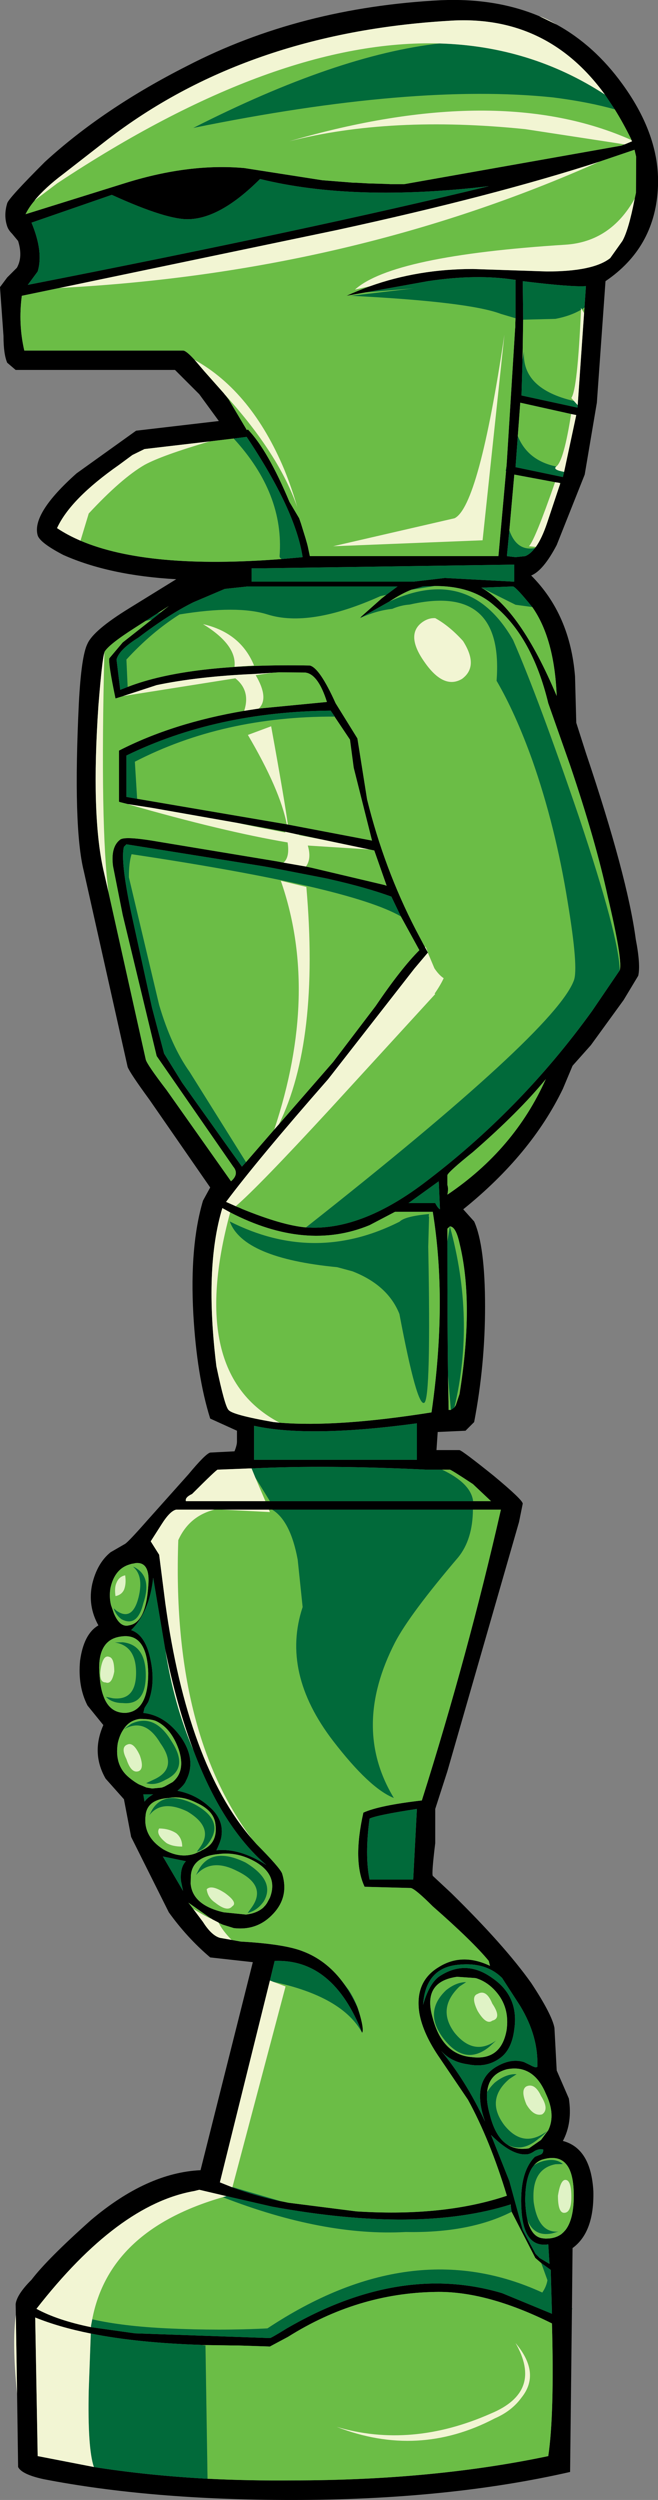 <?xml version="1.0" encoding="UTF-8" standalone="no"?>
<svg xmlns:xlink="http://www.w3.org/1999/xlink" height="606.85px" width="159.8px" xmlns="http://www.w3.org/2000/svg">
  <rect width="100%" height="100%" fill="#808080" stroke="none"/>
  <g transform="matrix(1.0, 0.0, 0.0, 1.0, 79.9, 303.4)">
    <path d="M51.0 -299.5 L55.25 -297.45 Q64.45 -292.4 71.25 -283.0 80.7 -270.0 79.85 -257.3 78.95 -243.15 67.15 -235.15 L65.05 -205.65 62.1 -188.2 55.3 -171.1 Q52.05 -164.9 49.1 -163.7 58.55 -154.25 59.75 -139.2 L60.05 -127.95 62.4 -120.6 Q72.45 -90.75 74.5 -75.4 75.7 -69.2 75.1 -66.55 L71.55 -60.65 63.6 -49.7 59.15 -44.7 56.8 -39.1 Q49.1 -23.15 32.6 -9.85 L35.25 -6.9 Q37.9 -1.0 37.9 13.75 37.9 27.95 35.25 41.8 L33.15 43.9 26.4 44.2 26.1 48.6 31.7 48.6 Q32.6 48.9 39.95 54.8 47.05 60.7 47.05 61.6 L46.15 66.05 28.75 126.55 25.8 135.7 25.8 144.0 Q24.9 151.35 25.2 151.95 L29.65 156.1 Q42.6 168.8 49.1 177.95 54.15 185.6 54.75 188.85 L55.3 199.2 58.25 206.0 Q59.15 211.9 56.8 216.3 63.6 218.1 64.2 228.45 64.45 238.45 59.15 242.3 L59.0 256.95 59.0 257.15 58.55 296.65 Q28.75 303.45 -9.05 303.45 -43.3 303.45 -69.3 298.4 -74.6 297.25 -75.5 295.45 L-75.75 277.65 -76.05 258.55 -76.05 258.45 -76.1 255.9 Q-75.8 253.55 -72.25 250.0 -68.4 244.95 -57.8 235.5 -44.2 224.0 -31.2 223.4 L-18.5 172.9 -28.85 171.75 Q-34.45 167.0 -38.9 160.8 L-48.05 142.5 -49.8 133.35 -54.25 128.35 Q-57.8 122.15 -54.8 115.35 L-58.65 110.6 Q-61.05 105.9 -60.45 99.7 -59.55 93.2 -56.0 91.15 -58.65 86.4 -57.5 81.1 -56.3 76.05 -53.05 73.4 L-49.5 71.35 Q-48.6 70.75 -44.2 65.75 L-34.15 54.5 Q-30.0 49.5 -28.85 49.2 L-22.95 48.9 Q-22.35 47.4 -22.35 46.55 L-22.35 43.9 -28.85 40.95 Q-32.1 30.6 -32.95 15.55 -33.85 -1.0 -30.6 -11.95 L-28.85 -15.15 -43.6 -36.45 Q-48.35 -42.95 -48.9 -44.4 L-59.55 -91.95 Q-62.2 -102.6 -60.75 -132.7 -60.15 -144.2 -58.65 -147.15 -57.2 -150.4 -48.6 -155.7 L-37.1 -162.8 Q-53.35 -163.7 -64.55 -168.7 -70.2 -171.65 -70.75 -173.45 -72.25 -178.75 -61.3 -188.5 L-46.85 -198.85 -26.75 -201.2 -31.5 -207.7 -37.4 -213.6 -76.1 -213.6 -78.15 -215.35 Q-79.05 -217.45 -79.05 -221.85 L-79.9 -233.7 -78.15 -236.05 -75.8 -238.4 Q-74.3 -241.05 -75.5 -244.9 L-76.95 -246.65 Q-77.85 -247.55 -78.15 -248.45 -79.05 -251.1 -78.15 -254.05 -77.85 -255.25 -69.0 -264.1 -54.8 -277.1 -34.45 -287.4 -7.0 -301.6 27.25 -303.35 40.5 -303.9 51.0 -299.5 M69.4 -276.85 L67.0 -280.45 Q52.8 -300.0 29.05 -298.35 -20.3 -295.4 -53.95 -269.4 L-64.55 -261.15 Q-68.95 -257.85 -71.5 -254.75 L-71.5 -254.7 Q-72.9 -253.05 -73.7 -251.4 L-49.2 -259.05 Q-33.85 -263.8 -20.55 -262.6 L-1.65 -259.65 5.9 -259.05 6.45 -259.05 10.05 -258.85 10.6 -258.85 13.85 -258.75 14.9 -258.7 17.85 -258.7 18.3 -258.7 71.0 -268.05 71.75 -268.35 71.8 -268.35 73.6 -269.1 73.45 -269.4 73.35 -269.7 Q71.45 -273.55 69.4 -276.85 M74.25 -255.2 L74.55 -256.6 74.6 -265.35 74.2 -267.05 65.65 -264.15 Q40.05 -255.85 1.85 -247.55 L-65.45 -233.5 -74.6 -231.6 Q-75.5 -224.8 -74.0 -218.3 L-35.35 -218.3 Q-34.55 -218.15 -32.65 -216.05 L-30.3 -213.3 -25.6 -208.0 -25.2 -207.5 -25.1 -207.4 -24.35 -206.4 -19.95 -199.0 -19.7 -199.15 Q-14.85 -194.1 -9.6 -181.55 L-7.25 -177.6 -6.8 -176.3 -5.7 -172.75 -5.3 -171.35 -5.15 -170.75 -4.65 -168.4 41.15 -168.4 43.0 -189.05 43.1 -190.25 43.1 -190.1 43.2 -191.5 45.2 -223.6 45.25 -224.05 45.25 -225.0 45.3 -226.15 45.3 -235.35 45.3 -235.45 Q35.85 -236.95 24.0 -235.15 L9.05 -232.45 4.25 -231.6 Q7.0 -232.85 9.9 -233.9 21.65 -238.1 34.95 -238.1 L52.95 -237.5 Q64.2 -237.5 68.3 -240.75 L71.25 -244.9 Q72.75 -247.55 74.2 -254.95 L74.25 -255.2 M60.4 -205.05 L61.95 -227.4 62.05 -228.75 62.4 -233.95 Q58.85 -233.7 47.05 -235.15 L47.15 -225.8 47.0 -216.05 46.75 -207.4 60.35 -204.45 60.4 -205.05 M57.1 -188.85 L60.05 -202.65 58.8 -202.9 46.45 -205.65 45.85 -197.55 45.3 -190.0 56.8 -187.6 57.1 -188.85 M55.9 -186.2 L54.9 -186.35 45.0 -188.2 43.8 -174.65 43.2 -168.4 45.3 -168.15 47.65 -168.4 Q48.9 -168.9 50.0 -170.35 L50.25 -170.65 Q51.7 -172.7 52.95 -176.4 L56.15 -186.0 56.2 -186.15 55.9 -186.2 M41.85 -166.3 L-16.4 -165.45 -17.2 -165.45 -18.8 -165.45 -18.8 -162.2 20.45 -162.2 28.15 -163.1 45.0 -162.2 45.0 -166.35 41.85 -166.3 M37.0 -160.75 Q46.45 -155.45 55.3 -134.45 54.75 -148.35 49.4 -156.0 L49.35 -156.05 Q45.55 -160.75 44.7 -161.05 L37.0 -160.75 M7.5 -153.35 L7.6 -153.45 7.65 -153.5 7.75 -153.6 7.8 -153.7 12.75 -158.1 13.9 -159.0 16.65 -161.05 -19.7 -161.05 -25.3 -160.45 -32.95 -157.2 Q-38.9 -154.25 -46.25 -148.65 -51.0 -145.7 -51.6 -143.3 L-50.7 -135.95 -48.9 -136.65 Q-34.1 -142.4 -4.65 -141.85 -2.25 -141.25 1.6 -132.7 L6.9 -124.15 9.25 -109.35 Q13.4 -92.55 21.05 -77.75 L23.35 -73.4 24.0 -72.2 24.0 -72.15 20.75 -68.3 -0.2 -41.45 Q-17.3 -21.95 -25.0 -11.65 L-22.65 -10.6 -22.45 -10.5 -21.8 -10.25 -21.35 -10.05 -21.15 -9.95 Q-11.35 -5.95 -5.6 -5.45 L-5.5 -5.45 Q7.5 -4.55 22.85 -16.05 46.45 -33.8 63.9 -58.0 L70.6 -67.85 70.65 -68.05 Q71.25 -70.7 67.7 -85.75 64.75 -99.35 58.55 -117.65 L53.25 -132.7 Q49.4 -148.65 40.25 -156.3 34.85 -161.2 25.65 -161.15 L22.85 -161.05 20.0 -160.25 Q17.6 -159.3 14.85 -157.5 L14.6 -157.35 7.5 -153.35 M1.35 -129.45 L1.4 -129.45 0.4 -130.9 Q-27.35 -130.65 -49.2 -120.0 L-49.2 -109.95 -46.6 -109.5 -10.25 -103.3 -10.0 -103.25 10.45 -99.35 6.0 -117.05 5.1 -123.85 1.35 -129.45 M17.45 -80.95 L15.15 -85.75 Q8.95 -88.0 0.3 -89.95 L-0.1 -90.05 -1.05 -90.25 -13.9 -92.75 -16.15 -93.15 -49.2 -98.45 -49.8 -97.85 Q-50.7 -94.6 -48.05 -81.9 L-43.0 -58.85 -40.05 -47.65 -35.65 -40.55 -21.15 -20.2 -20.15 -21.3 -13.3 -29.2 -12.15 -30.5 1.0 -45.6 11.3 -59.15 Q17.5 -68.3 21.95 -72.75 L17.45 -80.95 M-5.6 -93.05 L-4.2 -92.75 13.35 -88.6 13.55 -88.55 13.8 -88.45 14.0 -88.4 11.0 -96.95 9.8 -97.2 -1.9 -99.65 -7.5 -100.85 -7.45 -100.8 -10.65 -101.5 -22.3 -103.65 -43.0 -107.3 -48.8 -108.2 -50.8 -108.7 -51.0 -108.8 -51.0 -121.2 Q-37.95 -127.9 -20.6 -130.85 L-17.05 -131.4 -0.5 -133.0 Q-2.55 -139.5 -5.5 -140.1 L-5.55 -140.1 -5.7 -140.15 -12.15 -140.2 -13.75 -140.1 -13.65 -140.1 -18.2 -139.8 Q-31.8 -139.2 -41.85 -137.1 L-49.95 -134.45 -49.9 -134.45 -51.85 -133.85 Q-53.65 -142.45 -53.35 -143.6 L-50.1 -147.45 -43.05 -153.0 -40.7 -154.85 -40.75 -154.85 -38.9 -156.3 -41.75 -154.45 -44.5 -152.7 -47.15 -151.0 Q-53.65 -146.85 -54.55 -145.1 L-54.55 -145.0 Q-55.1 -143.35 -56.0 -132.1 -57.8 -105.8 -54.8 -92.25 L-53.55 -86.8 -44.5 -46.2 Q-44.2 -45.0 -39.45 -38.8 L-23.8 -16.65 Q-21.75 -18.4 -23.25 -20.2 L-41.85 -47.05 -50.1 -81.3 -52.45 -93.15 Q-53.05 -97.85 -50.7 -99.6 -49.5 -100.5 -41.25 -99.05 L-12.6 -94.3 -11.05 -94.0 -5.6 -93.05 M-12.0 41.95 Q1.95 43.1 24.9 39.45 28.75 12.6 25.2 -9.25 L16.05 -9.25 9.85 -6.0 Q-5.6 0.4 -24.0 -9.1 L-25.9 -10.15 Q-30.3 4.3 -27.35 28.25 -25.3 38.0 -24.4 38.85 -23.5 40.05 -13.5 41.8 L-12.0 41.95 M28.75 -13.4 Q45.0 -24.35 52.65 -41.45 46.15 -33.5 34.95 -23.75 29.05 -19.0 28.75 -18.15 L28.75 -15.75 Q29.05 -14.9 28.75 -13.4 M26.95 -9.85 L26.65 -16.65 19.3 -11.35 25.8 -11.35 Q26.4 -10.15 26.95 -9.85 M29.35 -5.7 L28.75 -5.15 28.75 -2.05 Q28.75 20.05 28.9 30.4 L28.9 30.55 29.05 38.45 29.05 38.85 29.6 38.85 30.45 38.25 30.8 37.7 31.7 35.0 Q35.25 12.9 31.7 -1.6 30.8 -5.7 29.35 -5.7 M-13.8 63.05 L-14.6 63.05 -26.05 63.05 -27.8 63.05 -37.1 63.05 Q-38.6 63.35 -40.65 66.6 L-43.3 70.75 -41.25 74.0 -39.75 85.8 Q-34.35 124.8 -18.75 142.95 L-18.35 143.4 -17.6 144.25 Q-12.0 149.9 -11.4 151.35 -9.65 156.95 -13.5 161.1 -17.3 165.25 -22.95 164.65 L-23.05 164.65 -25.8 163.8 -26.8 163.35 -26.8 163.3 -28.35 162.5 -28.4 162.45 -29.05 162.05 -34.15 158.45 -33.0 159.95 -30.6 163.15 Q-28.55 166.4 -26.5 167.0 L-23.65 167.5 -21.45 167.9 Q-10.85 168.5 -6.4 170.25 -0.8 172.35 3.15 177.5 5.25 180.25 6.9 183.85 L7.6 186.05 Q8.5 189.35 8.05 190.05 1.0 172.05 -13.2 172.6 L-14.35 177.35 -26.5 226.35 -23.5 227.55 Q-17.95 229.6 -11.45 231.0 L-11.8 230.9 -9.85 231.3 6.65 233.4 7.5 233.45 Q28.15 234.65 43.2 229.6 39.1 216.05 33.75 206.3 L26.95 196.25 Q22.85 190.35 21.95 185.3 20.75 177.65 26.65 174.1 32.3 170.55 39.1 173.8 L38.8 172.6 Q34.95 167.9 25.2 159.35 21.05 155.2 19.9 154.9 L8.65 154.6 Q5.7 148.4 8.35 136.6 12.2 134.85 22.55 133.65 33.75 98.2 41.75 63.05 L34.95 63.05 -13.8 63.05 M27.45 53.35 L23.7 53.35 Q-0.7 52.15 -18.8 53.05 L-19.4 53.05 -27.05 53.35 Q-27.35 53.35 -33.25 59.25 -35.05 60.1 -34.75 61.0 L-15.45 61.0 -14.35 61.0 35.0 61.0 39.35 61.0 34.95 56.85 Q29.65 53.35 29.35 53.35 L27.45 53.35 M21.35 42.1 Q-4.9 45.65 -18.2 42.7 L-18.2 50.95 21.35 50.95 21.35 42.1 M9.85 138.05 Q8.65 146.95 9.85 152.85 L20.45 152.85 21.35 135.7 Q11.6 137.2 9.85 138.05 M35.45 176.75 L31.1 176.45 Q22.55 177.65 25.2 186.5 27.55 195.35 34.65 195.95 41.85 196.85 43.15 189.3 L43.15 189.25 43.2 188.85 Q43.8 183.25 39.95 179.4 38.1 177.55 35.75 176.8 L35.45 176.75 M26.65 176.45 Q33.15 172.05 39.65 176.75 46.15 181.2 45.0 189.15 44.4 194.2 41.45 196.25 38.2 198.6 33.75 197.7 29.65 197.15 27.25 194.45 33.15 201.55 37.9 211.6 34.35 201.55 41.15 198.0 44.4 196.25 47.35 197.15 L49.1 198.0 49.25 198.1 50.0 198.4 50.4 198.4 50.6 198.3 Q50.9 190.95 46.45 183.55 L42.05 176.75 Q38.2 172.9 31.7 173.5 23.45 174.1 22.85 183.25 24.3 178.25 26.65 176.45 M43.4 217.25 Q45.2 218.35 47.55 218.2 L47.75 218.2 47.8 218.2 48.55 218.1 51.5 216.05 53.25 213.7 Q55.1 209.9 52.65 204.8 50.85 200.5 47.8 199.25 45.8 198.4 43.2 198.9 38.8 200.05 38.4 204.45 38.15 206.8 39.1 210.1 40.45 215.4 43.4 217.25 M47.95 219.55 Q44.4 219.85 39.35 214.85 L43.8 226.05 47.05 237.9 50.15 243.7 51.05 244.6 51.05 244.65 53.55 246.15 53.25 241.4 Q47.35 242.3 46.75 233.15 46.15 224.0 50.0 220.15 L51.5 219.55 Q52.05 219.25 52.05 218.4 51.2 218.1 50.0 218.7 48.8 219.55 47.95 219.55 M48.2 235.5 Q49.25 239.75 52.05 239.95 L52.5 240.0 52.7 240.0 52.8 240.0 Q54.95 240.0 56.45 238.9 L56.95 238.45 57.45 237.9 Q59.45 235.3 59.45 229.6 59.45 224.25 57.7 222.05 55.85 219.7 52.05 220.75 50.7 221.1 49.75 222.25 47.65 224.7 47.65 230.8 47.75 233.55 48.2 235.5 M44.15 232.1 L44.1 231.8 44.1 231.7 44.0 231.75 Q21.85 238.75 -13.8 232.25 L-24.9 229.7 -31.5 228.15 -32.7 228.45 Q-51.3 231.7 -71.05 257.05 -65.9 259.85 -57.8 261.5 L-47.15 263.0 -14.35 264.15 Q-14.05 264.15 -10.25 261.8 17.25 245.85 42.05 253.25 L54.15 258.25 53.85 247.6 51.55 245.95 50.1 244.7 44.35 233.5 44.15 232.1 M-29.5 298.3 Q-19.5 298.8 -8.75 298.7 25.2 298.7 53.25 292.8 54.75 282.75 54.15 260.6 38.2 252.65 25.8 252.95 6.9 253.25 -9.95 263.85 L-14.35 266.2 -22.05 265.95 -22.5 265.95 -23.1 265.95 -29.55 265.85 -31.0 265.85 -31.15 265.8 Q-46.6 265.3 -57.85 263.05 -65.6 261.5 -71.35 259.15 L-70.75 292.8 -57.1 295.45 Q-44.15 297.5 -29.5 298.3 M-33.85 -250.2 Q-39.15 -249.9 -52.75 -256.1 L-72.25 -249.35 Q-69.3 -242.25 -70.75 -237.5 L-73.15 -234.25 Q-3.75 -247.85 38.8 -258.2 6.0 -254.35 -16.75 -259.95 -26.2 -250.5 -33.85 -250.2 M-23.15 -196.95 L-29.0 -196.25 -44.8 -194.4 -47.75 -192.95 -51.0 -190.55 Q-62.8 -182.3 -66.05 -175.2 -63.5 -173.5 -60.35 -172.15 -43.95 -165.15 -11.45 -167.7 L-6.4 -168.15 Q-8.15 -179.65 -20.0 -197.35 L-23.15 -196.95 M-48.4 76.35 Q-52.0 77.4 -53.05 81.95 -53.45 84.05 -52.95 86.2 L-52.2 88.35 -52.15 88.45 Q-50.7 91.7 -48.6 91.15 -44.5 90.55 -43.9 81.7 -43.3 75.5 -47.15 76.05 L-47.25 76.1 -47.9 76.2 -48.4 76.35 M-39.8 96.85 L-42.7 79.6 Q-43.6 87.9 -48.05 92.3 -44.5 93.5 -43.3 99.7 -42.15 105.3 -43.9 109.75 L-44.8 111.2 -45.1 112.4 Q-39.75 113.0 -35.95 118.3 -32.1 123.9 -34.75 128.9 -35.05 129.8 -36.8 131.3 -32.4 132.15 -29.15 135.1 -25.3 138.35 -26.2 142.8 -26.5 144.0 -27.35 145.75 -21.75 145.15 -15.25 149.3 -25.95 140.05 -32.95 121.4 -37.0 110.65 -39.8 96.85 M-53.7 95.2 Q-56.3 97.5 -55.7 103.55 -55.5 106.35 -54.8 108.25 -53.35 112.4 -49.5 112.4 -43.9 112.1 -43.9 102.65 -44.2 93.2 -50.1 93.8 -52.35 94.0 -53.7 95.2 M-38.9 133.05 Q-43.9 133.35 -44.5 136.9 L-44.6 137.85 Q-44.9 142.5 -40.35 145.45 -36.25 147.85 -32.55 146.55 L-31.1 145.9 -30.9 145.75 Q-26.75 144.0 -27.65 138.95 -28.25 136.0 -32.1 134.25 -35.65 132.45 -38.9 133.05 M-39.9 130.25 L-38.0 129.2 Q-34.75 126.55 -36.5 121.25 -38.3 116.2 -41.85 114.45 -43.0 113.85 -45.95 113.85 -48.55 114.2 -49.95 116.45 -50.85 117.75 -51.3 119.75 -52.15 125.1 -48.6 128.05 -47.35 129.1 -46.15 129.75 L-44.35 130.5 -42.95 130.75 -40.8 130.55 -40.55 130.5 -40.4 130.45 -39.9 130.25 M-40.35 147.25 L-35.45 155.6 -35.95 153.15 Q-36.2 149.9 -34.75 148.4 L-40.35 147.25 M-42.7 132.15 L-45.1 132.15 -44.8 133.95 Q-44.2 133.05 -42.7 132.15 M-15.4 159.05 L-15.05 158.55 -14.35 157.25 Q-12.3 151.95 -17.6 148.7 -22.05 146.05 -26.75 146.65 -33.25 147.25 -33.55 151.95 L-33.6 153.85 Q-33.15 159.05 -25.6 160.8 L-20.15 161.35 Q-17.6 161.05 -16.0 159.7 L-15.4 159.05" fill="#000000" fill-rule="evenodd" stroke="none"/>
    <path d="M26.9 -292.85 Q2.0 -290.1 -32.95 -272.35 20.75 -283.3 54.45 -279.75 63.05 -278.65 69.4 -276.85 71.45 -273.55 73.35 -269.7 L73.45 -269.4 Q41.05 -283.85 -9.65 -269.1 15.0 -275.4 47.65 -272.05 L68.9 -268.8 71.75 -268.35 71.0 -268.05 18.3 -258.7 17.85 -258.7 14.9 -258.7 13.85 -258.75 10.6 -258.85 10.05 -258.85 6.45 -259.05 5.9 -259.05 -1.65 -259.65 -20.55 -262.6 Q-33.85 -263.8 -49.2 -259.05 L-73.7 -251.4 Q-72.9 -253.05 -71.5 -254.7 L-71.5 -254.75 -66.0 -258.9 Q-13.0 -294.0 26.9 -292.85 M65.65 -264.15 L74.2 -267.05 74.6 -265.35 74.55 -256.6 74.25 -255.2 Q68.4 -244.7 57.4 -244.0 15.45 -241.35 6.3 -233.1 L9.9 -233.9 Q7.0 -232.85 4.25 -231.6 L9.05 -232.45 20.6 -233.4 5.4 -231.6 Q34.05 -230.15 41.75 -227.2 L45.3 -226.15 45.25 -225.0 45.25 -224.05 45.2 -223.6 43.2 -191.5 43.1 -190.1 42.9 -189.1 43.0 -189.05 41.15 -168.4 -4.65 -168.4 -5.15 -170.75 -5.3 -171.35 -5.7 -172.75 -6.8 -176.3 -7.25 -177.6 -9.6 -181.55 Q-14.85 -194.1 -19.7 -199.15 L-19.95 -199.0 -24.35 -206.4 -25.1 -207.4 Q-12.1 -193.05 -7.7 -180.25 -8.95 -184.7 -10.85 -189.4 -18.8 -208.35 -32.65 -216.05 -34.55 -218.15 -35.35 -218.3 L-74.0 -218.3 Q-75.5 -224.8 -74.6 -231.6 L-65.45 -233.5 Q5.15 -237.15 65.65 -264.15 M61.95 -227.4 L61.4 -228.3 62.05 -228.75 61.95 -227.4 M61.2 -228.2 Q60.35 -208.85 58.85 -206.8 L59.5 -206.05 Q46.8 -209.0 47.35 -218.05 L47.0 -216.05 47.15 -225.8 55.0 -226.0 Q58.65 -226.7 61.2 -228.2 M45.3 -235.35 L45.15 -235.4 45.3 -235.45 45.3 -235.35 M58.8 -202.9 Q57.05 -191.75 55.3 -190.25 L55.2 -190.15 Q48.25 -191.6 45.85 -197.55 L46.45 -205.65 58.8 -202.9 M56.15 -186.0 L55.9 -186.2 56.2 -186.15 56.15 -186.0 M54.9 -186.35 Q50.0 -172.25 48.55 -170.8 L50.25 -170.65 50.0 -170.35 Q45.6 -169.55 43.8 -174.65 L45.0 -188.2 54.9 -186.35 M37.0 -160.75 L45.3 -156.6 49.35 -156.05 49.4 -156.0 Q54.75 -148.35 55.3 -134.45 46.45 -155.45 37.0 -160.75 M13.9 -159.0 L12.75 -158.1 7.8 -153.7 7.75 -153.6 7.65 -153.5 7.6 -153.45 7.5 -153.35 Q11.55 -155.2 15.35 -155.6 17.45 -156.5 19.6 -156.65 42.5 -161.85 40.7 -138.15 45.3 -130.25 49.4 -118.8 55.0 -102.85 57.95 -84.55 60.65 -68.3 59.45 -65.35 54.8 -53.05 -5.6 -5.45 -11.35 -5.95 -21.15 -9.95 L-21.35 -10.05 -21.8 -10.25 -22.45 -10.5 -22.65 -10.6 Q-17.25 -15.2 0.4 -34.35 L25.8 -62.1 25.65 -62.2 Q27.1 -64.3 27.85 -65.95 26.7 -66.7 25.6 -68.35 L24.0 -72.15 24.0 -72.2 23.45 -73.65 23.35 -73.4 21.05 -77.75 Q13.4 -92.55 9.25 -109.35 L6.9 -124.15 1.6 -132.7 Q-2.25 -141.25 -4.65 -141.85 -34.1 -142.4 -48.9 -136.65 L-49.2 -143.3 Q-43.1 -149.95 -36.3 -154.25 -22.25 -156.55 -14.95 -154.25 -4.65 -151.0 12.5 -158.7 L13.9 -159.0 M14.6 -157.35 L14.85 -157.5 Q17.6 -159.3 20.0 -160.25 L25.65 -161.15 Q34.85 -161.2 40.25 -156.3 49.4 -148.65 53.25 -132.7 L58.55 -117.65 Q64.75 -99.35 67.7 -85.75 71.25 -70.7 70.65 -68.05 L70.6 -67.85 Q70.45 -76.0 60.65 -105.25 50.9 -133.85 44.7 -148.05 34.15 -166.4 14.6 -157.35 M25.8 -153.35 Q24.3 -153.45 22.85 -152.5 18.4 -149.5 23.15 -142.75 27.85 -135.95 32.3 -138.6 36.45 -141.65 32.55 -147.8 29.25 -151.45 25.8 -153.35 M37.3 -172.25 L42.6 -222.15 Q36.4 -180.55 30.5 -177.6 L1.0 -170.8 37.3 -172.25 M-46.6 -109.5 L-47.15 -118.5 Q-25.75 -129.55 1.35 -129.45 L5.1 -123.85 6.0 -117.05 10.45 -99.35 -10.0 -103.25 Q-10.7 -108.65 -14.05 -127.1 L-19.7 -125.0 Q-11.9 -111.75 -10.25 -103.3 L-46.6 -109.5 M-20.15 -21.3 L-33.85 -43.2 Q-38.3 -49.45 -41.25 -59.45 L-48.6 -90.45 Q-48.6 -94.0 -47.95 -96.05 5.05 -88.1 17.45 -80.95 L21.95 -72.75 Q17.5 -68.3 11.3 -59.15 L1.0 -45.6 -12.15 -30.5 Q-2.25 -50.75 -5.5 -88.1 L-11.7 -89.6 Q-2.25 -62.45 -13.3 -29.2 L-20.15 -21.3 M9.8 -97.2 L11.0 -96.95 14.0 -88.4 13.8 -88.45 13.55 -88.55 13.35 -88.6 -4.2 -92.75 -5.6 -93.05 Q-4.2 -94.95 -5.15 -98.15 L9.8 -97.2 M-11.05 -94.0 L-12.6 -94.3 -41.25 -99.05 Q-49.5 -100.5 -50.7 -99.6 -53.05 -97.85 -52.45 -93.15 L-50.1 -81.3 -41.85 -47.05 -23.25 -20.2 Q-21.75 -18.4 -23.8 -16.65 L-39.45 -38.8 Q-44.2 -45.0 -44.5 -46.2 L-53.55 -86.8 Q-55.6 -102.65 -54.55 -145.0 L-54.55 -145.1 Q-53.65 -146.85 -47.15 -151.0 L-44.5 -152.7 -43.05 -153.0 -50.1 -147.45 -53.35 -143.6 Q-53.65 -142.45 -51.85 -133.85 L-49.9 -134.45 -22.75 -138.75 Q-19.0 -135.75 -20.6 -130.85 -37.95 -127.9 -51.0 -121.2 L-51.0 -108.8 -50.8 -108.7 -48.8 -108.2 -48.9 -108.2 Q-25.7 -101.55 -10.05 -98.9 -9.5 -95.3 -11.05 -94.0 M-41.75 -154.45 L-38.9 -156.3 -40.75 -154.85 -41.75 -154.45 M-13.75 -140.1 L-12.15 -140.2 -5.7 -140.15 -5.55 -140.1 -5.5 -140.1 Q-2.55 -139.5 -0.5 -133.0 L-17.05 -131.4 Q-14.5 -133.9 -17.8 -139.5 L-13.75 -140.1 M-22.3 -103.65 L-10.65 -101.5 -10.6 -101.3 -18.5 -102.85 -22.3 -103.65 M-7.45 -100.8 L-7.5 -100.85 -1.9 -99.65 -7.15 -100.65 -7.45 -100.8 M-24.0 -9.1 Q-5.6 0.4 9.85 -6.0 L16.05 -9.25 25.2 -9.25 Q28.75 12.6 24.9 39.45 1.95 43.1 -12.0 41.95 -34.6 30.1 -24.0 -9.1 M28.75 -13.4 Q29.05 -14.9 28.75 -15.75 L28.75 -18.15 Q29.05 -19.0 34.95 -23.75 46.15 -33.5 52.65 -41.45 45.0 -24.35 28.75 -13.4 M24.2 -8.05 L24.3 -8.7 Q18.4 -8.15 17.15 -6.85 -3.45 3.55 -24.1 -6.9 -20.85 2.0 2.0 4.2 L5.7 5.2 Q14.3 8.55 17.1 15.55 21.4 38.3 23.15 37.1 24.8 36.0 24.1 -0.75 L24.3 -8.1 24.2 -8.05 M29.35 -5.7 L28.75 -2.05 28.75 -5.15 29.35 -5.7 Q30.8 -5.7 31.7 -1.6 35.25 12.9 31.7 35.0 L30.8 37.7 30.45 38.25 Q35.55 16.8 29.35 -5.7 M28.9 30.55 L29.6 38.85 29.05 38.85 29.05 38.45 28.9 30.55 M-13.8 63.05 Q-9.35 65.75 -7.6 75.2 L-6.4 86.7 Q-11.7 102.65 1.0 119.2 9.85 130.7 15.75 133.05 5.4 115.95 16.05 95.25 19.6 88.45 31.4 74.6 34.9 70.25 34.95 63.05 L41.75 63.05 Q33.75 98.2 22.55 133.65 12.2 134.85 8.35 136.6 5.7 148.4 8.65 154.6 L19.9 154.9 Q21.05 155.2 25.2 159.35 34.95 167.9 38.8 172.6 L39.1 173.8 Q32.3 170.55 26.65 174.1 20.75 177.65 21.95 185.3 22.85 190.35 26.95 196.25 L33.75 206.3 Q39.1 216.05 43.2 229.6 28.15 234.65 7.5 233.45 L6.65 233.4 -9.85 231.3 -11.8 230.9 -23.45 227.5 -10.55 178.8 -13.6 177.65 Q3.25 181.25 8.05 190.05 8.5 189.35 7.6 186.05 6.8 182.8 4.8 179.7 L3.15 177.5 Q-0.8 172.35 -6.4 170.25 -10.85 168.5 -21.45 167.9 L-23.65 167.5 Q-25.85 165.25 -26.8 163.35 L-25.8 163.8 -23.05 164.65 -22.95 164.65 Q-17.3 165.25 -13.5 161.1 -9.65 156.95 -11.4 151.35 -12.0 149.9 -17.6 144.25 L-18.35 143.4 -18.75 142.95 Q-38.25 116.85 -36.6 70.45 -33.95 64.6 -27.8 63.05 L-26.05 63.05 -14.35 63.65 -14.6 63.05 -13.8 63.05 M35.0 61.0 Q34.45 56.65 27.45 53.35 L29.35 53.35 Q29.65 53.35 34.95 56.85 L39.35 61.0 35.0 61.0 M-17.9 55.25 L-14.35 61.0 -15.45 61.0 -17.9 55.25 M36.1 180.6 Q34.35 181.2 36.1 184.75 38.2 188.25 39.65 187.1 42.05 186.5 39.65 182.95 38.2 179.4 36.1 180.6 M33.3 177.75 Q30.9 177.75 28.45 179.7 22.85 185.0 27.85 191.5 33.15 198.3 39.1 193.3 L40.55 191.95 Q35.15 195.75 30.5 190.05 26.1 184.15 31.7 178.8 L33.3 177.75 M35.45 176.75 L35.75 176.8 Q38.1 177.55 39.95 179.4 43.8 183.25 43.2 188.85 L43.15 189.25 43.15 189.3 Q41.85 196.85 34.65 195.95 27.55 195.35 25.2 186.5 22.55 177.65 31.1 176.45 L35.45 176.75 M51.75 209.85 Q53.55 208.65 51.5 205.4 50.0 202.15 47.95 203.05 46.45 203.9 47.95 207.45 49.7 210.4 51.75 209.85 M38.4 204.45 Q38.8 200.05 43.2 198.9 45.8 198.4 47.8 199.25 50.85 200.5 52.65 204.8 55.1 209.9 53.25 213.7 L51.5 216.05 48.55 218.1 47.8 218.2 47.75 218.2 47.55 218.2 Q45.2 218.35 43.4 217.25 47.05 219.05 50.9 215.75 52.1 214.9 52.9 213.95 47.2 218.2 42.6 212.5 37.9 206.3 43.8 201.25 L45.55 200.1 Q43.0 199.95 40.25 202.15 39.1 203.25 38.4 204.45 M49.75 222.25 Q50.7 221.1 52.05 220.75 55.85 219.7 57.7 222.05 59.45 224.25 59.45 229.6 59.45 235.3 57.45 237.9 L56.95 238.45 56.45 238.9 Q54.95 240.0 52.8 240.0 L52.7 240.0 52.5 240.0 52.05 239.95 Q49.25 239.75 48.2 235.5 49.8 239.6 54.15 238.75 L55.7 238.3 Q50.8 238.7 49.7 231.1 49.1 223.1 55.0 221.95 L56.8 221.9 Q55.2 220.55 52.65 221.05 50.95 221.35 49.75 222.25 M57.1 233.75 Q58.85 233.75 58.85 229.9 58.85 225.75 57.4 225.75 56.2 225.75 55.6 229.6 55.6 233.75 57.1 233.75 M44.15 232.1 L44.0 231.75 44.1 231.7 44.1 231.8 44.15 232.1 M-25.8 229.95 Q-1.25 239.5 18.65 238.4 34.1 238.7 44.35 233.5 L50.1 244.7 51.55 245.95 53.05 250.1 Q52.8 251.65 51.8 253.1 20.15 238.55 -14.95 261.8 -26.5 262.4 -39.15 261.8 -50.0 261.3 -57.5 259.6 -53.35 237.9 -25.8 229.95 M1.85 285.7 Q21.65 293.4 40.25 283.65 44.4 281.85 46.75 278.6 51.5 272.7 45.3 265.35 52.05 277.15 39.35 282.45 19.9 291.05 1.85 285.7 M-31.0 265.85 L-29.55 265.85 -23.1 265.95 -22.5 265.95 -22.05 265.95 -14.35 266.2 -9.95 263.85 Q6.9 253.25 25.8 252.95 38.2 252.65 54.15 260.6 54.75 282.75 53.25 292.8 25.2 298.7 -8.75 298.7 -19.5 298.8 -29.5 298.3 L-30.0 265.95 -31.0 265.85 M-29.0 -196.25 L-23.15 -196.95 Q-10.85 -183.6 -12.0 -168.4 -12.0 -167.95 -11.45 -167.7 -43.95 -165.15 -60.35 -172.15 L-58.35 -178.75 Q-50.4 -187.3 -44.8 -190.55 -40.6 -192.85 -29.0 -196.25 M-18.2 -141.85 Q-21.45 -149.8 -30.6 -151.9 -22.35 -146.85 -22.95 -141.55 L-18.2 -141.85 M-49.8 82.55 Q-49.2 81.1 -49.5 79.0 -51.0 79.3 -51.6 80.8 -52.15 81.95 -51.85 84.05 -50.4 83.75 -49.8 82.55 M-45.1 85.8 Q-43.0 79.6 -46.85 77.25 -47.25 77.0 -47.6 76.9 -44.95 79.1 -46.25 84.35 -47.75 90.25 -51.6 87.6 L-52.3 87.0 Q-51.75 88.65 -50.4 89.65 -46.55 91.7 -45.1 85.8 M-48.4 76.35 L-47.9 76.2 -47.25 76.1 -47.15 76.05 Q-43.3 75.5 -43.9 81.7 -44.5 90.55 -48.6 91.15 -50.7 91.7 -52.15 88.45 L-52.2 88.35 -52.95 86.2 Q-53.45 84.05 -53.05 81.95 -52.0 77.4 -48.4 76.35 M-50.1 95.25 L-52.0 95.3 Q-46.85 96.1 -46.85 102.65 -46.85 109.45 -52.45 108.85 L-54.15 108.5 Q-52.7 110.0 -50.1 110.0 -44.5 110.6 -44.5 103.25 -44.5 95.85 -50.1 95.25 M-53.7 95.2 Q-52.35 94.0 -50.1 93.8 -44.2 93.2 -43.9 102.65 -43.9 112.1 -49.5 112.4 -53.35 112.4 -54.8 108.25 -55.5 106.35 -55.7 103.55 -56.3 97.5 -53.7 95.2 M-39.9 130.25 L-40.4 130.45 -40.55 130.5 -40.8 130.55 -42.95 130.75 -44.35 130.5 -46.15 129.75 Q-47.35 129.1 -48.6 128.05 -52.15 125.1 -51.3 119.75 -50.85 117.75 -49.95 116.45 -48.55 114.2 -45.95 113.85 -43.0 113.85 -41.85 114.45 -38.3 116.2 -36.5 121.25 -34.75 126.55 -38.0 129.2 L-39.9 130.25 M-38.9 133.05 Q-35.65 132.45 -32.1 134.25 -28.25 136.0 -27.65 138.95 -26.75 144.0 -30.9 145.75 L-31.1 145.9 -32.55 146.55 Q-36.25 147.85 -40.35 145.45 -44.9 142.5 -44.6 137.85 L-44.5 136.9 Q-43.9 133.35 -38.9 133.05 M-39.45 144.0 Q-38.0 144.85 -35.65 144.85 -35.65 142.8 -37.1 141.6 -38.9 140.45 -41.25 140.45 -42.15 141.9 -39.45 144.0 M-32.1 146.1 Q-30.1 145.5 -28.85 143.4 -25.6 138.35 -32.7 134.55 -40.05 131.0 -43.0 136.0 L-43.65 137.25 Q-40.65 133.35 -34.45 136.3 -27.95 140.15 -31.2 144.85 L-32.1 146.1 M-39.75 128.65 Q-33.85 125.95 -38.3 119.2 -42.4 112.4 -48.05 115.05 L-49.85 116.4 Q-44.7 113.4 -40.95 119.75 -36.5 125.95 -42.7 128.65 L-44.4 129.45 Q-42.2 130.1 -39.75 128.65 M-45.95 122.7 Q-47.45 119.45 -48.9 120.05 -50.7 120.65 -49.2 123.6 -48.05 127.15 -46.25 126.55 -44.8 125.95 -45.95 122.7 M-55.4 101.45 Q-56.0 105.0 -54.25 105.0 -52.75 105.6 -52.15 102.35 -52.15 99.1 -53.35 98.8 -54.8 98.2 -55.4 101.45 M-19.75 160.95 Q-17.45 160.4 -15.85 158.15 -12.9 153.15 -20.3 148.7 -28.25 144.85 -31.5 150.2 L-32.3 151.75 Q-28.6 147.55 -22.35 150.75 -14.95 154.3 -18.8 159.65 L-19.75 160.95 M-15.4 159.05 L-16.0 159.7 Q-17.6 161.05 -20.15 161.35 L-25.6 160.8 Q-33.15 159.05 -33.6 153.85 L-33.55 151.95 Q-33.25 147.25 -26.75 146.65 -22.05 146.05 -17.6 148.7 -12.3 151.95 -14.35 157.25 L-15.05 158.55 -15.4 159.05 M-29.7 155.2 Q-29.45 157.25 -27.65 158.45 -24.7 160.8 -23.5 159.35 -22.05 158.45 -25.3 156.1 -28.55 154.0 -29.7 155.2 M-33.0 159.95 L-34.15 158.45 -29.05 162.05 -28.4 162.45 Q-29.85 161.9 -33.0 159.95" fill="#6bbd46" fill-rule="evenodd" stroke="none"/>
    <path d="M59.0 256.95 L59.15 257.05 59.0 257.15 59.0 256.95 M67.0 -280.45 L69.4 -276.85 Q63.05 -278.65 54.45 -279.75 20.75 -283.3 -32.95 -272.35 2.0 -290.1 26.9 -292.85 48.95 -292.2 67.0 -280.45 M43.0 -189.05 L42.9 -189.1 43.1 -190.1 43.1 -190.25 43.0 -189.05 M45.3 -226.15 L41.75 -227.2 Q34.05 -230.15 5.4 -231.6 L20.6 -233.4 9.05 -232.45 24.0 -235.15 Q35.85 -236.95 45.3 -235.45 L45.15 -235.4 45.3 -235.35 45.3 -226.15 M61.4 -228.3 L61.2 -228.65 61.2 -228.2 Q58.65 -226.7 55.0 -226.0 L47.15 -225.8 47.05 -235.15 Q58.85 -233.7 62.4 -233.95 L62.05 -228.75 61.4 -228.3 M59.5 -206.05 L60.4 -205.05 60.35 -204.45 46.75 -207.4 47.0 -216.05 47.35 -218.05 Q46.8 -209.0 59.5 -206.05 M55.2 -190.15 Q54.2 -189.4 57.1 -188.85 L56.8 -187.6 45.3 -190.0 45.85 -197.55 Q48.25 -191.6 55.2 -190.15 M43.8 -174.65 Q45.6 -169.55 50.0 -170.35 48.9 -168.9 47.65 -168.4 L45.3 -168.15 43.2 -168.4 43.8 -174.65 M41.85 -166.3 L45.0 -166.35 45.0 -162.2 28.15 -163.1 20.45 -162.2 -18.8 -162.2 -18.8 -165.45 -17.2 -165.45 -16.4 -165.45 41.85 -166.3 M49.35 -156.05 L45.3 -156.6 37.0 -160.75 44.7 -161.05 Q45.55 -160.75 49.35 -156.05 M13.9 -159.0 L12.5 -158.7 Q-4.65 -151.0 -14.95 -154.25 -22.25 -156.55 -36.3 -154.25 -43.1 -149.95 -49.2 -143.3 L-48.9 -136.65 -50.7 -135.95 -51.6 -143.3 Q-51.0 -145.7 -46.25 -148.65 -38.9 -154.25 -32.95 -157.2 L-25.3 -160.45 -19.7 -161.05 16.65 -161.05 13.9 -159.0 M-5.6 -5.45 Q54.8 -53.05 59.45 -65.35 60.65 -68.3 57.95 -84.55 55.0 -102.85 49.4 -118.8 45.3 -130.25 40.7 -138.15 42.5 -161.85 19.6 -156.65 17.45 -156.5 15.35 -155.6 11.55 -155.2 7.5 -153.35 L14.6 -157.35 Q34.15 -166.4 44.7 -148.05 50.9 -133.85 60.65 -105.25 70.45 -76.0 70.6 -67.85 L63.9 -58.0 Q46.45 -33.8 22.85 -16.05 7.5 -4.55 -5.5 -5.45 L-5.6 -5.45 M20.0 -160.25 L22.85 -161.05 25.65 -161.15 20.0 -160.25 M-46.6 -109.5 L-49.2 -109.95 -49.2 -120.0 Q-27.35 -130.65 0.4 -130.9 L1.4 -129.45 1.35 -129.45 Q-25.75 -129.55 -47.15 -118.5 L-46.6 -109.5 M-20.15 -21.3 L-21.15 -20.2 -35.65 -40.55 -40.05 -47.65 -43.0 -58.85 -48.05 -81.9 Q-50.7 -94.6 -49.8 -97.85 L-49.2 -98.45 -16.15 -93.15 -13.9 -92.75 -1.05 -90.25 -0.1 -90.05 0.3 -89.95 Q8.95 -88.0 15.15 -85.75 L17.45 -80.95 Q5.05 -88.1 -47.95 -96.05 -48.6 -94.0 -48.6 -90.45 L-41.25 -59.45 Q-38.3 -49.45 -33.85 -43.2 L-20.15 -21.3 M-44.5 -152.7 L-41.75 -154.45 -40.75 -154.85 -40.7 -154.85 -43.05 -153.0 -44.5 -152.7 M26.95 -9.85 Q26.4 -10.15 25.8 -11.35 L19.3 -11.35 26.65 -16.65 26.95 -9.85 M24.2 -8.05 L24.3 -8.1 24.1 -0.75 Q24.8 36.0 23.15 37.1 21.4 38.3 17.1 15.55 14.3 8.55 5.7 5.2 L2.0 4.2 Q-20.85 2.0 -24.1 -6.9 -3.45 3.55 17.15 -6.85 18.4 -8.15 24.3 -8.7 L24.2 -8.05 M28.75 -2.05 L29.35 -5.7 Q35.55 16.8 30.45 38.25 L29.6 38.85 28.9 30.55 28.9 30.4 Q28.75 20.05 28.75 -2.05 M34.95 63.05 Q34.9 70.25 31.4 74.6 19.6 88.45 16.05 95.25 5.4 115.95 15.75 133.05 9.85 130.7 1.0 119.2 -11.7 102.65 -6.4 86.7 L-7.6 75.2 Q-9.35 65.75 -13.8 63.05 L34.95 63.05 M3.15 177.5 L4.8 179.7 Q6.8 182.8 7.6 186.05 L6.9 183.85 Q5.25 180.25 3.15 177.5 M8.05 190.05 Q3.25 181.25 -13.6 177.65 L-14.35 177.35 -13.2 172.6 Q1.0 172.05 8.05 190.05 M-23.45 227.5 L-11.8 230.9 -11.45 231.0 Q-17.95 229.6 -23.5 227.55 L-23.45 227.5 M27.45 53.35 Q34.45 56.65 35.0 61.0 L-14.35 61.0 -17.9 55.25 -18.8 53.05 Q-0.7 52.15 23.7 53.35 L27.45 53.35 M9.85 138.05 Q11.6 137.2 21.35 135.7 L20.45 152.85 9.85 152.85 Q8.65 146.95 9.85 138.05 M21.35 42.1 L21.35 50.95 -18.2 50.95 -18.2 42.7 Q-4.9 45.65 21.35 42.1 M33.3 177.75 L31.7 178.8 Q26.1 184.15 30.5 190.05 35.15 195.75 40.55 191.95 L39.1 193.3 Q33.15 198.3 27.85 191.5 22.85 185.0 28.45 179.7 30.9 177.75 33.3 177.75 M26.65 176.45 Q24.3 178.25 22.85 183.25 23.45 174.1 31.7 173.5 38.2 172.9 42.05 176.75 L46.45 183.55 Q50.9 190.95 50.6 198.3 L50.4 198.4 50.0 198.4 49.25 198.1 49.1 198.0 47.35 197.15 Q44.4 196.25 41.15 198.0 34.35 201.55 37.9 211.6 33.15 201.55 27.25 194.45 29.65 197.15 33.75 197.7 38.2 198.6 41.45 196.25 44.4 194.2 45.0 189.15 46.15 181.2 39.65 176.75 33.15 172.05 26.65 176.45 M38.4 204.45 Q39.1 203.25 40.25 202.15 43.0 199.95 45.55 200.1 L43.8 201.25 Q37.9 206.3 42.6 212.5 47.2 218.2 52.9 213.95 52.1 214.9 50.9 215.75 47.05 219.05 43.4 217.25 40.45 215.4 39.1 210.1 38.15 206.8 38.4 204.45 M47.95 219.55 Q48.8 219.55 50.0 218.7 51.2 218.1 52.05 218.4 52.05 219.25 51.5 219.55 L50.0 220.15 Q46.15 224.0 46.75 233.15 47.35 242.3 53.25 241.4 L53.55 246.15 51.05 244.65 51.05 244.6 50.15 243.7 47.05 237.9 43.8 226.05 39.35 214.85 Q44.4 219.85 47.95 219.55 M49.75 222.25 Q50.95 221.35 52.65 221.05 55.2 220.55 56.8 221.9 L55.0 221.95 Q49.1 223.1 49.7 231.1 50.8 238.7 55.7 238.3 L54.15 238.75 Q49.8 239.6 48.2 235.5 47.75 233.55 47.65 230.8 47.65 224.7 49.75 222.25 M44.0 231.75 L44.15 232.1 44.35 233.5 Q34.1 238.7 18.65 238.4 -1.25 239.5 -25.8 229.95 L-24.9 229.7 -13.8 232.25 Q21.85 238.75 44.0 231.75 M51.55 245.95 L53.85 247.6 54.15 258.25 42.05 253.25 Q17.25 245.85 -10.25 261.8 -14.05 264.15 -14.35 264.15 L-47.15 263.0 -57.8 261.5 -57.8 261.2 -57.5 259.6 Q-50.0 261.3 -39.15 261.8 -26.5 262.4 -14.95 261.8 20.15 238.55 51.8 253.1 52.8 251.65 53.05 250.1 L51.55 245.95 M-31.0 265.85 L-30.0 265.95 -29.5 298.3 Q-44.15 297.5 -57.1 295.45 -58.65 290.9 -58.35 276.85 L-57.85 263.05 Q-46.6 265.3 -31.15 265.8 L-31.0 265.85 M-33.85 -250.2 Q-26.2 -250.5 -16.75 -259.95 6.0 -254.35 38.8 -258.2 -3.75 -247.85 -73.15 -234.25 L-70.75 -237.5 Q-69.3 -242.25 -72.25 -249.35 L-52.75 -256.1 Q-39.15 -249.9 -33.85 -250.2 M-11.45 -167.7 Q-12.0 -167.95 -12.0 -168.4 -10.85 -183.6 -23.15 -196.95 L-20.0 -197.35 Q-8.15 -179.65 -6.4 -168.15 L-11.45 -167.7 M-45.1 85.8 Q-46.55 91.7 -50.4 89.65 -51.75 88.65 -52.3 87.0 L-51.6 87.6 Q-47.75 90.25 -46.25 84.35 -44.95 79.1 -47.6 76.9 -47.25 77.0 -46.85 77.25 -43.0 79.6 -45.1 85.8 M-32.95 121.4 Q-25.95 140.05 -15.25 149.3 -21.75 145.15 -27.35 145.75 -26.5 144.0 -26.2 142.8 -25.3 138.35 -29.15 135.1 -32.4 132.15 -36.8 131.3 -35.05 129.8 -34.75 128.9 -32.1 123.9 -35.95 118.3 -39.75 113.0 -45.1 112.4 L-44.8 111.2 -43.9 109.75 Q-42.15 105.3 -43.3 99.7 -44.5 93.5 -48.05 92.3 -43.6 87.9 -42.7 79.6 L-39.8 96.85 -39.75 97.05 Q-37.75 110.2 -32.95 121.4 M-50.1 95.25 Q-44.5 95.85 -44.5 103.25 -44.5 110.6 -50.1 110.0 -52.7 110.0 -54.15 108.5 L-52.45 108.85 Q-46.85 109.45 -46.85 102.65 -46.85 96.1 -52.0 95.3 L-50.1 95.25 M-40.35 147.25 L-34.75 148.4 Q-36.2 149.9 -35.95 153.15 L-35.45 155.6 -40.35 147.25 M-32.1 146.1 L-31.2 144.85 Q-27.95 140.15 -34.45 136.3 -40.65 133.35 -43.65 137.25 L-43.0 136.0 Q-40.05 131.0 -32.7 134.55 -25.6 138.35 -28.85 143.4 -30.1 145.5 -32.1 146.1 M-39.75 128.65 Q-42.2 130.1 -44.4 129.45 L-42.7 128.65 Q-36.5 125.95 -40.95 119.75 -44.7 113.4 -49.85 116.4 L-48.05 115.05 Q-42.4 112.4 -38.3 119.2 -33.85 125.95 -39.75 128.65 M-42.7 132.15 Q-44.2 133.05 -44.8 133.95 L-45.1 132.15 -42.7 132.15 M-19.75 160.95 L-18.8 159.65 Q-14.95 154.3 -22.35 150.75 -28.6 147.55 -32.3 151.75 L-31.5 150.2 Q-28.25 144.85 -20.3 148.7 -12.9 153.15 -15.85 158.15 -17.45 160.4 -19.75 160.95" fill="#016a3a" fill-rule="evenodd" stroke="none"/>
    <path d="M51.0 -299.5 L51.1 -299.45 51.75 -299.25 Q53.45 -298.55 55.25 -297.45 L51.0 -299.5 M-75.75 277.65 Q-77.0 265.2 -76.05 258.55 L-75.75 277.65 M67.0 -280.45 Q48.95 -292.2 26.9 -292.85 -13.0 -294.0 -66.0 -258.9 L-71.5 -254.75 Q-68.95 -257.85 -64.55 -261.15 L-53.95 -269.4 Q-20.3 -295.4 29.05 -298.35 52.8 -300.0 67.0 -280.45 M73.45 -269.4 L73.6 -269.1 71.8 -268.35 71.75 -268.35 68.9 -268.8 47.65 -272.05 Q15.0 -275.4 -9.65 -269.1 41.05 -283.85 73.45 -269.4 M65.65 -264.15 Q5.15 -237.15 -65.45 -233.5 L1.85 -247.55 Q40.05 -255.85 65.65 -264.15 M-32.65 -216.05 Q-18.8 -208.35 -10.85 -189.4 -8.95 -184.7 -7.7 -180.25 -12.1 -193.05 -25.1 -207.4 L-25.2 -207.5 -25.6 -208.0 -30.3 -213.3 -32.65 -216.05 M9.9 -233.9 L6.3 -233.1 Q15.45 -241.35 57.4 -244.0 68.4 -244.7 74.25 -255.2 L74.2 -254.95 Q72.75 -247.55 71.25 -244.9 L68.3 -240.75 Q64.2 -237.5 52.95 -237.5 L34.95 -238.1 Q21.65 -238.1 9.9 -233.9 M61.4 -228.3 L61.95 -227.4 60.4 -205.05 59.5 -206.05 58.85 -206.8 Q60.35 -208.85 61.2 -228.2 L61.2 -228.65 61.4 -228.3 M58.8 -202.9 L60.05 -202.65 57.1 -188.85 Q54.2 -189.4 55.2 -190.15 L55.3 -190.25 Q57.05 -191.75 58.8 -202.9 M55.9 -186.2 L56.15 -186.0 52.95 -176.4 Q51.7 -172.7 50.25 -170.65 L48.55 -170.8 Q50.0 -172.25 54.9 -186.35 L55.9 -186.2 M23.35 -73.4 L23.45 -73.65 24.0 -72.2 23.35 -73.4 M24.0 -72.15 L25.6 -68.35 Q26.7 -66.7 27.85 -65.95 27.1 -64.3 25.65 -62.2 L25.8 -62.1 0.4 -34.35 Q-17.25 -15.2 -22.65 -10.6 L-25.0 -11.65 Q-17.3 -21.95 -0.2 -41.45 L20.75 -68.3 24.0 -72.15 M25.8 -153.35 Q29.25 -151.45 32.55 -147.8 36.45 -141.65 32.3 -138.6 27.85 -135.95 23.15 -142.75 18.4 -149.5 22.85 -152.5 24.3 -153.45 25.8 -153.35 M37.3 -172.25 L1.0 -170.8 30.5 -177.6 Q36.4 -180.55 42.6 -222.15 L37.3 -172.25 M-10.0 -103.25 L-10.25 -103.3 Q-11.9 -111.75 -19.7 -125.0 L-14.05 -127.1 Q-10.7 -108.65 -10.0 -103.25 M-12.15 -30.5 L-13.3 -29.2 Q-2.25 -62.45 -11.7 -89.6 L-5.5 -88.1 Q-2.25 -50.75 -12.15 -30.5 M9.8 -97.2 L-5.15 -98.15 Q-4.2 -94.95 -5.6 -93.05 L-11.05 -94.0 Q-9.5 -95.3 -10.05 -98.9 -25.7 -101.55 -48.9 -108.2 L-48.8 -108.2 -43.0 -107.3 -22.3 -103.65 -18.5 -102.85 -10.6 -101.3 -10.65 -101.5 -7.45 -100.8 -7.15 -100.65 -1.9 -99.65 9.8 -97.2 M-53.55 -86.8 L-54.8 -92.25 Q-57.8 -105.8 -56.0 -132.1 -55.1 -143.35 -54.55 -145.0 -55.6 -102.65 -53.55 -86.8 M-49.9 -134.45 L-49.95 -134.45 -41.85 -137.1 Q-31.8 -139.2 -18.2 -139.8 L-13.65 -140.1 -13.75 -140.1 -17.8 -139.5 Q-14.5 -133.9 -17.05 -131.4 L-20.6 -130.85 Q-19.0 -135.75 -22.75 -138.75 L-49.9 -134.45 M-24.0 -9.1 Q-34.6 30.1 -12.0 41.95 L-13.5 41.8 Q-23.5 40.05 -24.4 38.85 -25.3 38.0 -27.35 28.25 -30.3 4.3 -25.9 -10.15 L-24.0 -9.1 M-14.6 63.05 L-14.35 63.65 -26.05 63.05 -14.6 63.05 M-27.8 63.05 Q-33.95 64.6 -36.6 70.45 -38.25 116.85 -18.75 142.95 -34.35 124.8 -39.75 85.8 L-41.25 74.0 -43.3 70.75 -40.65 66.6 Q-38.6 63.35 -37.1 63.05 L-27.8 63.05 M-26.8 163.35 Q-25.85 165.25 -23.65 167.5 L-26.5 167.0 Q-28.55 166.4 -30.6 163.15 L-33.0 159.95 Q-29.85 161.9 -28.4 162.45 L-28.35 162.5 -26.8 163.3 -26.8 163.35 M-13.6 177.65 L-10.55 178.8 -23.45 227.5 -23.5 227.55 -26.5 226.35 -14.35 177.35 -13.6 177.65 M-18.8 53.05 L-17.9 55.25 -15.45 61.0 -34.75 61.0 Q-35.05 60.1 -33.25 59.25 -27.35 53.35 -27.05 53.35 L-19.4 53.05 -18.8 53.05 M-24.9 229.7 L-25.8 229.95 Q-53.35 237.9 -57.5 259.6 L-57.8 261.2 -57.8 261.5 Q-65.9 259.85 -71.05 257.05 -51.3 231.7 -32.7 228.45 L-31.5 228.15 -24.9 229.7 M1.85 285.7 Q19.9 291.05 39.35 282.45 52.05 277.15 45.3 265.35 51.5 272.7 46.75 278.6 44.4 281.85 40.25 283.65 21.65 293.4 1.85 285.7 M-57.1 295.45 L-70.75 292.8 -71.35 259.15 Q-65.6 261.5 -57.85 263.05 L-58.35 276.85 Q-58.65 290.9 -57.1 295.45 M-29.0 -196.25 Q-40.6 -192.85 -44.8 -190.55 -50.4 -187.3 -58.35 -178.75 L-60.35 -172.15 Q-63.5 -173.5 -66.05 -175.2 -62.8 -182.3 -51.0 -190.55 L-47.75 -192.95 -44.8 -194.4 -29.0 -196.25 M-18.2 -141.85 L-22.95 -141.55 Q-22.35 -146.85 -30.6 -151.9 -21.45 -149.8 -18.2 -141.85 M-32.95 121.4 Q-37.75 110.2 -39.75 97.05 L-39.8 96.85 Q-37.0 110.65 -32.95 121.4" fill="#f2f5d3" fill-rule="evenodd" stroke="none"/>
    <path d="M36.1 180.6 Q38.2 179.4 39.65 182.95 42.05 186.5 39.65 187.1 38.2 188.25 36.1 184.75 34.35 181.2 36.1 180.6 M51.75 209.85 Q49.7 210.4 47.95 207.45 46.45 203.9 47.95 203.05 50.0 202.15 51.5 205.4 53.55 208.65 51.75 209.85 M57.1 233.75 Q55.6 233.75 55.6 229.6 56.2 225.75 57.4 225.75 58.85 225.75 58.85 229.9 58.85 233.75 57.1 233.75 M-49.8 82.55 Q-50.4 83.75 -51.85 84.05 -52.15 81.95 -51.6 80.8 -51.0 79.3 -49.5 79.0 -49.2 81.1 -49.8 82.55 M-39.45 144.0 Q-42.15 141.9 -41.25 140.45 -38.9 140.45 -37.1 141.6 -35.65 142.8 -35.65 144.85 -38.0 144.85 -39.45 144.0 M-55.4 101.45 Q-54.8 98.2 -53.35 98.8 -52.15 99.1 -52.15 102.35 -52.75 105.6 -54.25 105.0 -56.0 105.0 -55.4 101.45 M-45.95 122.7 Q-44.8 125.95 -46.25 126.55 -48.05 127.15 -49.2 123.6 -50.7 120.65 -48.9 120.05 -47.45 119.45 -45.95 122.7 M-29.7 155.2 Q-28.55 154.0 -25.3 156.1 -22.05 158.45 -23.5 159.35 -24.7 160.8 -27.65 158.45 -29.45 157.25 -29.7 155.2" fill="#e0f3c6" fill-rule="evenodd" stroke="none"/>
  </g>
</svg>
